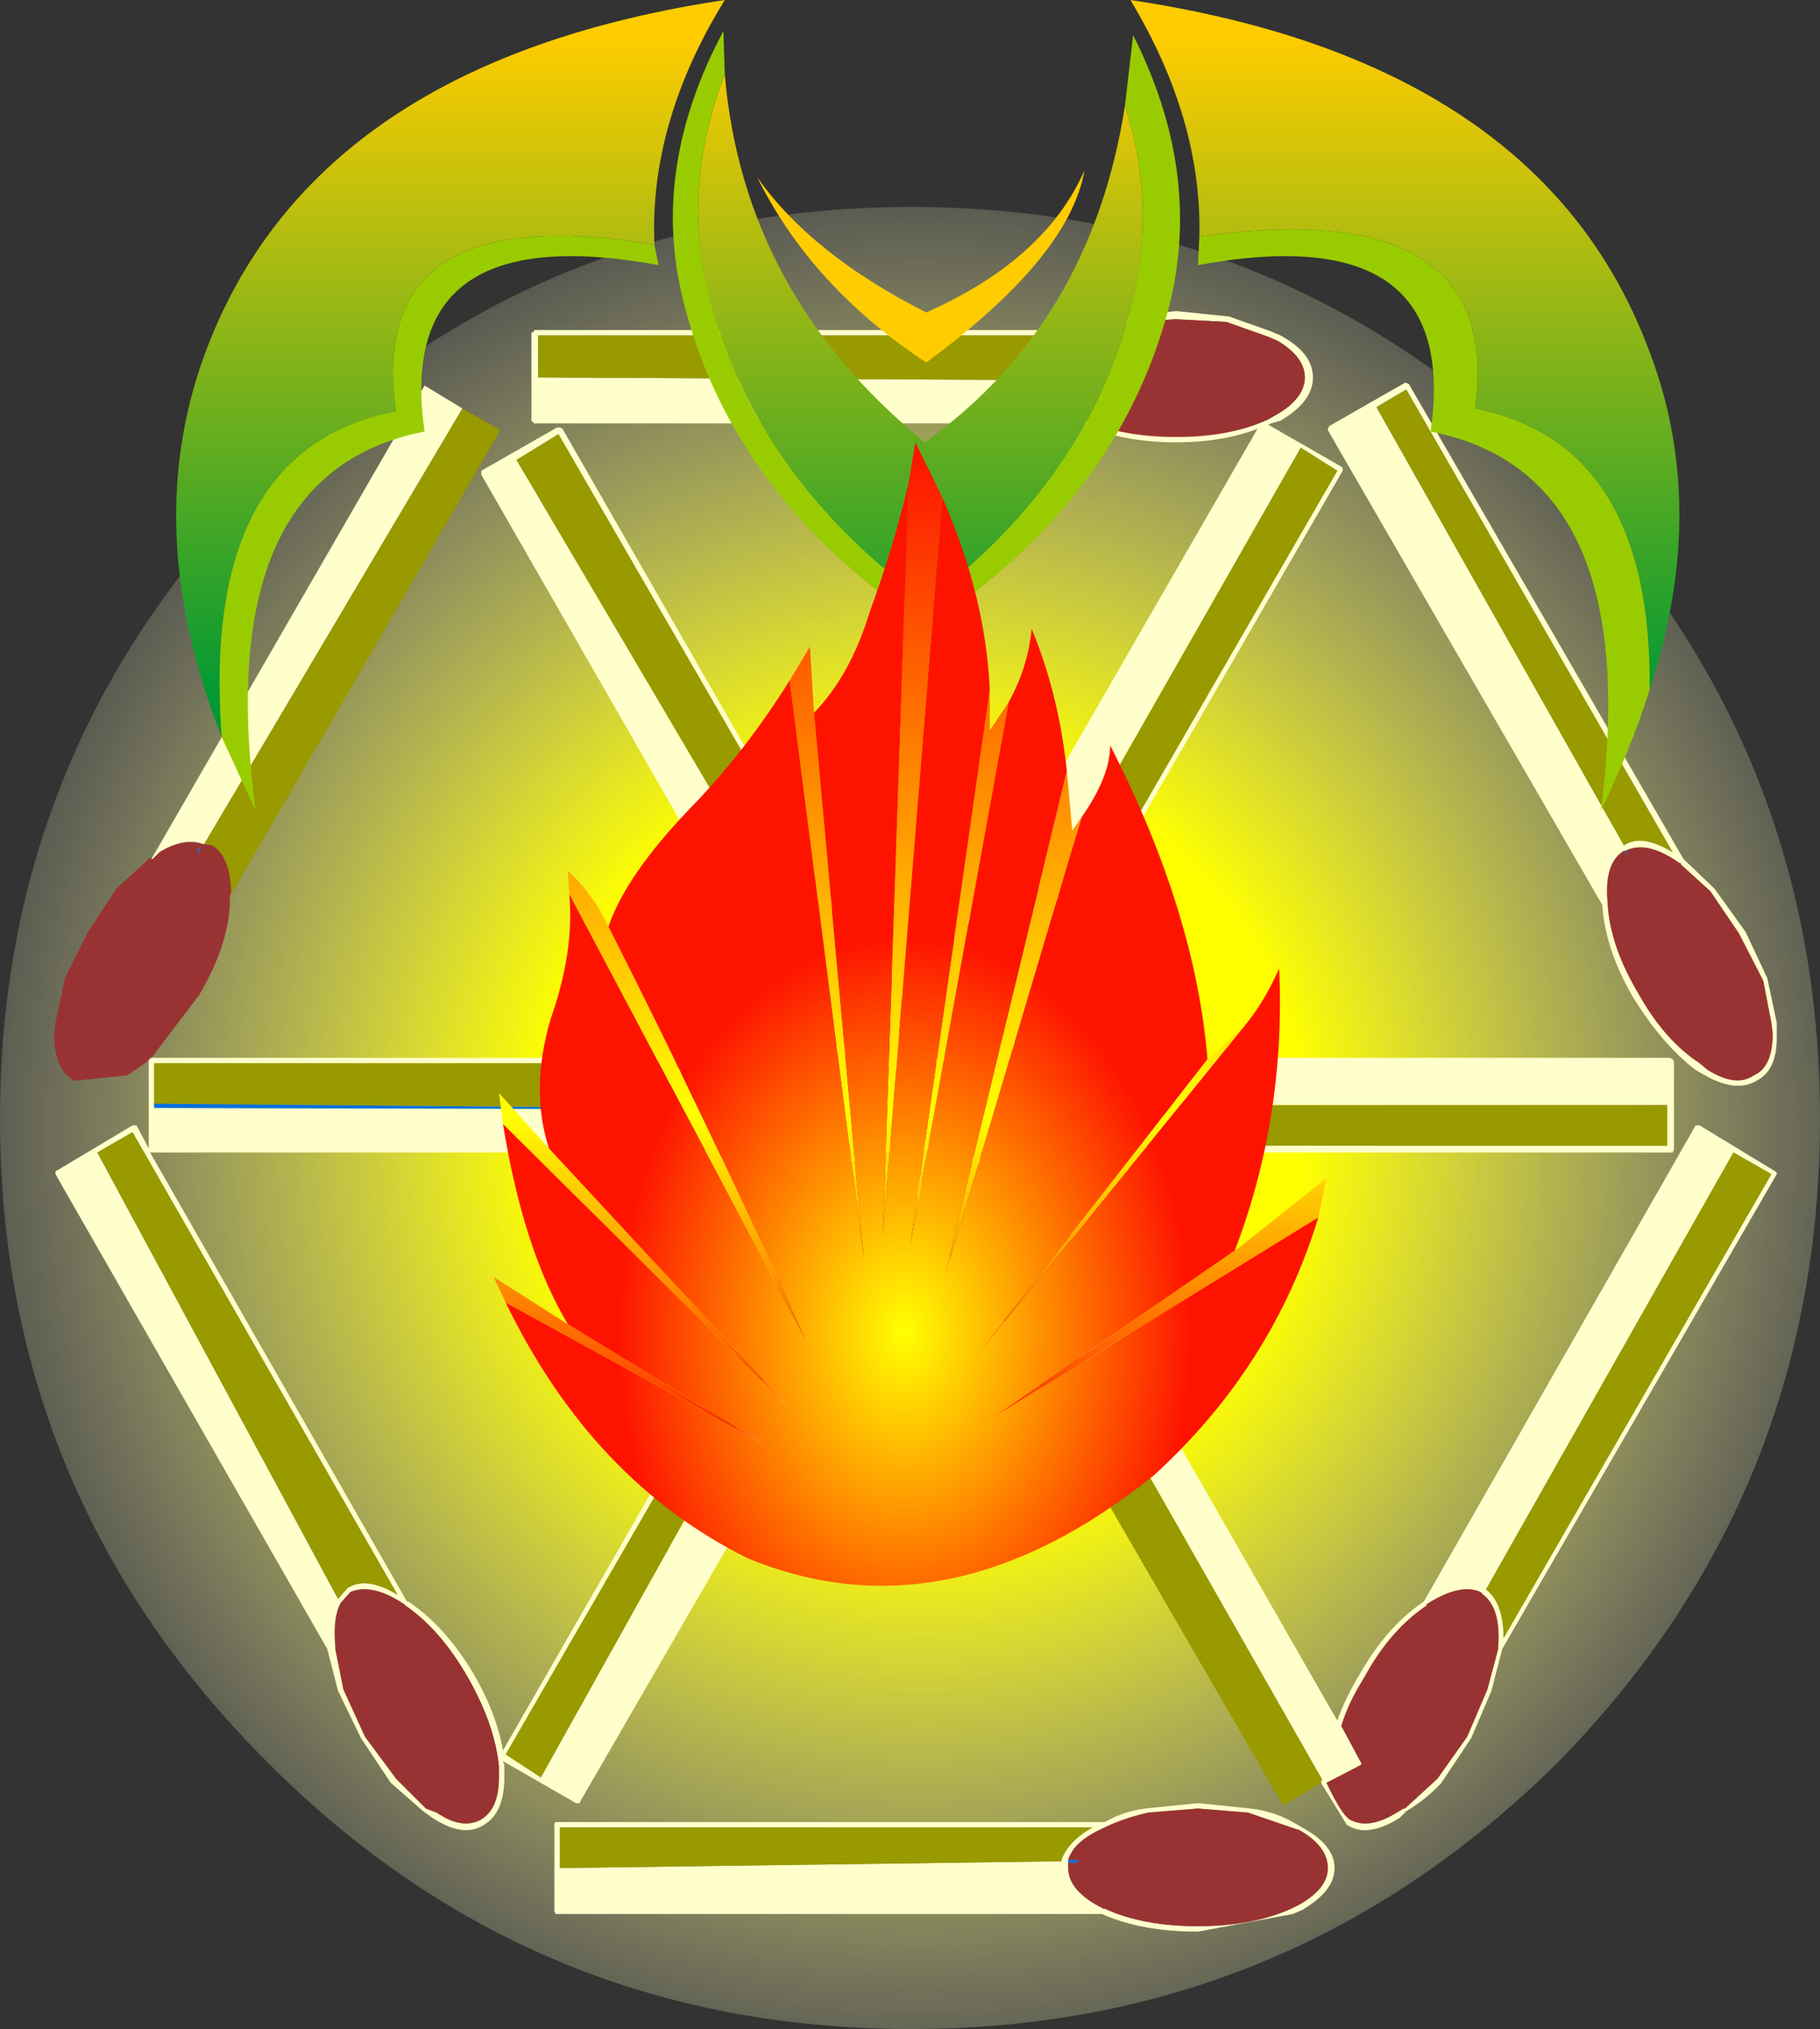 <?xml version="1.0" encoding="UTF-8" standalone="no"?>
<svg xmlns:ffdec="https://www.free-decompiler.com/flash" xmlns:xlink="http://www.w3.org/1999/xlink" ffdec:objectType="shape" height="75.0px" width="67.3px" xmlns="http://www.w3.org/2000/svg">
  <rect width="100%" height="100%" fill="#333333" stroke="none"/>
  <g transform="matrix(1.0, 0.0, 0.0, 1.0, 33.65, 35.0)">
    <path d="M23.9 -17.45 Q33.65 -7.55 33.65 6.35 33.65 20.3 23.9 30.2 13.95 40.0 0.05 40.0 -13.9 40.0 -23.7 30.2 -33.65 20.3 -33.65 6.35 -33.65 -7.55 -23.7 -17.45 -13.9 -27.35 0.05 -27.35 13.95 -27.35 23.9 -17.45" fill="url(#gradient0)" fill-rule="evenodd" stroke="none"/>
    <path d="M18.35 -20.6 L17.25 -19.95 26.4 -3.75 Q27.05 -4.2 28.2 -3.5 L18.35 -20.6 M-28.05 4.1 L-7.8 4.1 -6.25 3.7 -4.6 3.45 Q-5.65 1.75 -5.8 0.05 L-15.85 -17.45 -15.85 -17.5 -15.85 -17.6 -13.05 -19.2 -12.95 -19.2 -12.85 -19.15 -2.75 -1.55 -1.55 -0.5 -0.5 1.1 0.05 1.95 Q0.25 1.45 0.6 0.9 L1.7 -0.7 2.85 -1.8 12.85 -19.15 Q11.55 -18.65 9.85 -18.65 7.8 -18.65 6.3 -19.35 L-13.9 -19.35 -14.0 -19.45 -14.0 -22.7 -13.9 -22.75 -13.9 -22.8 6.4 -22.8 7.9 -23.3 9.85 -23.5 11.8 -23.3 13.35 -22.75 13.7 -22.6 Q14.9 -21.95 14.9 -21.05 14.9 -20.15 13.7 -19.45 L13.35 -19.35 13.25 -19.3 15.95 -17.75 16.0 -17.7 16.0 -17.6 5.9 -0.1 Q5.8 1.5 4.75 3.25 L4.6 3.45 6.3 3.7 7.85 4.1 28.1 4.1 28.2 4.15 28.25 4.25 28.25 7.5 28.2 7.6 28.1 7.6 7.95 7.6 Q6.65 8.25 4.85 8.35 L5.4 9.2 Q6.45 10.95 6.6 12.55 L15.8 28.6 Q16.1 27.75 16.65 26.85 17.65 25.1 19.0 24.2 L29.05 6.6 29.2 6.6 32.0 8.3 32.05 8.35 32.05 8.4 21.9 25.95 21.5 27.5 20.75 29.25 19.65 30.9 Q19.1 31.5 18.35 31.95 L18.1 32.2 Q16.9 32.95 16.15 32.45 L15.2 30.9 15.2 30.8 15.25 30.8 6.05 14.65 5.85 14.7 Q5.15 15.2 3.95 14.5 L3.75 14.4 3.65 14.3 3.6 14.3 3.55 14.25 2.4 13.15 1.3 11.6 0.75 10.5 0.2 11.35 -0.85 13.0 -2.05 14.05 -12.2 31.6 -12.2 31.65 -12.35 31.65 -15.05 30.1 -15.0 30.25 -15.0 30.7 Q-15.0 32.0 -15.75 32.45 -16.5 32.95 -17.65 32.2 L-18.0 31.95 -19.2 30.9 -20.3 29.25 -21.15 27.5 -21.55 25.95 -31.6 8.4 -31.6 8.35 -31.6 8.3 -28.75 6.6 -28.6 6.6 -28.15 7.45 -28.15 4.2 -28.15 4.15 -28.1 4.15 -28.1 4.1 -28.05 4.1 M18.35 -20.85 L18.45 -20.8 28.6 -3.25 29.75 -2.15 30.9 -0.55 31.7 1.15 32.05 2.8 32.05 3.2 Q32.1 4.55 31.3 4.95 30.55 5.4 29.4 4.75 L29.05 4.55 Q27.8 3.6 26.7 1.8 25.7 0.05 25.6 -1.55 L15.45 -19.1 15.45 -19.15 15.5 -19.25 18.3 -20.85 18.35 -20.85 M13.6 -22.4 L13.25 -22.55 11.7 -23.1 9.85 -23.2 7.95 -23.1 6.45 -22.6 6.4 -22.55 Q5.0 -21.95 5.0 -21.05 L5.0 -20.95 Q5.1 -20.15 6.35 -19.55 L6.4 -19.55 6.4 -19.5 Q7.8 -18.85 9.85 -18.85 11.85 -18.85 13.25 -19.5 L13.6 -19.7 Q14.6 -20.3 14.6 -21.05 14.6 -21.8 13.6 -22.4 M4.75 -20.95 L4.75 -21.05 Q4.75 -21.95 6.0 -22.6 L-13.75 -22.6 -13.75 -21.05 4.75 -20.95 M15.8 -17.6 L14.45 -18.45 5.2 -2.25 Q5.95 -1.85 5.95 -0.55 L15.8 -17.6 M26.4 -3.55 Q25.65 -3.1 25.8 -1.6 L25.8 -1.55 Q25.9 0.0 26.95 1.75 27.9 3.45 29.2 4.3 L29.5 4.55 Q30.55 5.2 31.2 4.75 31.9 4.45 31.9 3.2 L31.85 2.8 31.55 1.25 30.65 -0.5 29.6 -2.05 28.5 -3.05 28.5 -3.1 28.45 -3.1 Q27.25 -3.95 26.45 -3.55 L26.4 -3.55 M5.65 -0.1 Q5.85 -1.6 5.05 -2.05 4.35 -2.5 3.05 -1.6 L1.8 -0.55 0.75 1.0 0.1 2.3 -0.05 2.7 -0.2 3.35 -0.4 4.3 -0.4 4.45 Q-0.1 4.55 0.05 4.75 0.2 4.55 0.5 4.45 L0.55 4.3 0.9 4.15 2.45 3.7 4.35 3.45 4.55 3.2 Q5.55 1.45 5.65 -0.1 M28.0 7.35 L28.0 5.85 9.45 5.85 Q9.45 6.8 8.35 7.35 L28.0 7.35 M31.85 8.4 L30.45 7.6 21.3 23.75 Q21.95 24.25 21.95 25.55 L31.85 8.4 M0.1 7.1 L0.05 7.05 -0.55 7.5 -0.85 7.6 -3.15 8.25 -3.75 9.1 Q-4.7 10.8 -4.9 12.4 -5.0 13.7 -4.4 14.25 L-4.3 14.35 Q-3.5 14.75 -2.25 13.9 L-2.2 13.85 Q-1.55 13.45 -1.0 12.8 L0.1 11.3 0.6 10.2 0.5 9.85 0.25 9.15 0.1 8.2 0.1 7.8 0.1 7.1 M4.55 8.35 L4.45 8.35 3.25 8.25 0.9 7.6 0.55 7.5 0.3 7.25 0.3 7.8 0.3 8.2 0.5 9.1 0.7 9.75 0.8 10.15 1.45 11.5 2.55 13.0 3.7 14.05 Q5.0 15.0 5.75 14.55 L5.95 14.45 Q6.45 13.95 6.35 12.55 6.25 11.0 5.25 9.3 L4.55 8.35 M7.75 4.3 L6.25 3.9 4.45 3.7 4.4 3.7 2.55 3.9 1.0 4.3 0.7 4.55 0.6 4.55 0.1 4.95 Q-0.4 5.4 -0.4 5.85 -0.4 6.4 0.1 6.85 L0.3 7.05 0.7 7.25 1.0 7.45 0.95 7.45 3.25 8.0 4.45 8.05 4.65 8.05 Q6.45 8.05 7.8 7.45 L7.85 7.45 7.85 7.35 7.9 7.35 Q9.2 6.8 9.2 5.85 9.2 5.0 7.8 4.3 L7.75 4.3 M21.2 23.95 L21.1 23.85 Q20.35 23.5 19.1 24.3 L19.1 24.35 Q17.75 25.25 16.8 27.0 16.2 27.95 15.95 28.8 L16.65 30.1 16.7 30.2 16.65 30.25 15.4 30.9 Q15.95 32.05 16.25 32.25 16.95 32.65 18.0 32.0 L18.25 31.85 18.3 31.85 19.5 30.75 20.6 29.2 21.35 27.45 21.75 25.95 21.75 25.85 Q21.85 24.45 21.2 23.95 M14.15 32.35 L14.5 32.55 Q15.7 33.2 15.7 34.05 15.7 34.9 14.5 35.6 L14.15 35.75 10.65 36.4 Q8.55 36.4 7.1 35.75 L-13.1 35.75 -13.15 35.65 -13.15 32.4 -13.1 32.35 7.2 32.35 Q7.9 31.95 8.7 31.85 L10.65 31.65 12.6 31.85 Q13.45 31.95 14.15 32.35 M5.85 33.85 L5.85 34.05 Q5.85 34.9 7.15 35.55 L7.2 35.55 Q8.6 36.2 10.65 36.2 12.65 36.2 14.1 35.55 L14.4 35.4 Q15.45 34.8 15.45 34.05 15.45 33.25 14.4 32.65 L14.1 32.55 12.5 32.0 10.65 31.85 8.8 32.0 Q7.95 32.2 7.3 32.5 L7.2 32.55 Q6.05 33.05 5.85 33.75 L5.85 33.85 M5.6 33.8 L5.6 33.75 Q5.85 33.05 6.75 32.55 L-12.95 32.55 -12.95 34.05 5.6 33.8 M-26.1 -3.8 L-26.15 -3.8 Q-26.85 -4.05 -27.75 -3.5 L-27.9 -3.35 -28.0 -3.25 -28.05 -3.25 -17.95 -20.75 -16.55 -19.9 -26.1 -3.8 M-13.0 -18.95 L-14.55 -18.0 -5.15 -2.05 -5.05 -2.05 -3.1 -1.85 -13.0 -18.95 M-4.35 3.7 L-4.4 3.7 -6.25 3.9 -7.75 4.3 Q-9.2 5.0 -9.2 5.85 L-9.2 5.95 Q-9.2 6.8 -7.8 7.35 L-7.8 7.45 -7.75 7.45 Q-6.35 8.05 -4.35 8.05 L-3.25 8.0 -0.95 7.45 -0.6 7.25 -0.1 6.9 Q-0.6 6.4 -0.6 5.85 -0.6 5.35 -0.1 4.9 L-0.55 4.55 -0.6 4.55 -0.95 4.3 -2.45 3.9 -4.35 3.7 M-1.7 -0.35 Q-2.25 -1.0 -2.9 -1.4 L-2.9 -1.45 Q-4.15 -2.3 -5.0 -1.9 L-5.0 -1.85 Q-5.65 -1.35 -5.55 0.05 -5.4 1.65 -4.4 3.35 L-4.35 3.45 -2.45 3.7 Q-1.6 3.85 -0.85 4.15 L-0.6 4.3 -0.45 3.3 -0.2 2.65 -0.1 2.3 -0.6 1.15 -1.7 -0.35 M-9.45 5.95 L-9.45 5.85 Q-9.45 5.0 -8.25 4.3 L-27.95 4.3 -27.95 5.8 -27.95 5.95 -9.45 6.0 -9.45 5.95 M-3.5 8.3 L-4.35 8.35 Q-6.45 8.35 -7.85 7.6 L-28.1 7.6 -18.6 24.2 -18.55 24.2 Q-17.2 25.1 -16.15 26.85 -15.3 28.3 -15.05 29.7 L-5.1 12.4 Q-5.0 10.8 -3.9 9.0 L-3.5 8.3 M-18.65 24.35 L-18.7 24.3 Q-19.9 23.5 -20.7 23.85 L-21.05 24.25 Q-21.35 24.8 -21.25 25.85 L-21.25 25.95 -20.95 27.45 -20.15 29.2 -19.0 30.75 -17.9 31.85 -17.5 32.0 Q-16.55 32.65 -15.85 32.25 -15.2 31.85 -15.2 30.7 L-15.2 30.3 Q-15.35 28.75 -16.35 27.0 -17.35 25.25 -18.65 24.35 M-28.75 6.85 L-30.05 7.6 -21.15 24.1 -20.8 23.7 Q-20.1 23.25 -18.95 23.95 L-28.75 6.85 M-4.55 14.4 Q-5.1 13.9 -5.1 12.8 L-14.95 29.85 -13.65 30.7 -4.55 14.4" fill="#ffffcc" fill-rule="evenodd" stroke="none"/>
    <path d="M18.35 -20.6 L28.2 -3.5 Q27.05 -4.2 26.4 -3.75 L17.25 -19.95 18.35 -20.6 M3.75 14.4 L3.95 14.5 Q5.15 15.2 5.85 14.7 L6.05 14.65 15.25 30.8 15.2 30.8 15.2 30.9 13.8 31.75 3.75 14.4 M15.8 -17.6 L5.95 -0.55 Q5.95 -1.85 5.2 -2.25 L14.45 -18.45 15.8 -17.6 M4.75 -20.95 L-13.75 -21.05 -13.75 -22.6 6.0 -22.6 Q4.75 -21.95 4.75 -21.05 L4.75 -20.95 M31.85 8.4 L21.95 25.55 Q21.95 24.25 21.3 23.75 L30.45 7.6 31.85 8.4 M28.0 7.35 L8.35 7.35 Q9.45 6.8 9.45 5.85 L28.0 5.85 28.0 7.35 M5.6 33.8 L-12.95 34.05 -12.95 32.55 6.75 32.55 Q5.85 33.05 5.6 33.75 L5.6 33.8 M-26.1 -3.8 L-16.55 -19.9 -15.15 -19.1 -25.15 -1.85 -25.1 -2.05 Q-25.15 -3.35 -25.8 -3.75 L-26.1 -3.8 M-13.0 -18.95 L-3.1 -1.85 -5.05 -2.05 -5.15 -2.05 -14.55 -18.0 -13.0 -18.95 M-27.95 5.8 L-27.95 4.3 -8.25 4.3 Q-9.45 5.0 -9.45 5.85 L-9.45 5.95 -27.95 5.8 M-4.55 14.4 L-13.65 30.7 -14.95 29.85 -5.1 12.8 Q-5.1 13.9 -4.55 14.4 M-28.75 6.85 L-18.95 23.95 Q-20.1 23.25 -20.8 23.7 L-21.15 24.1 -30.05 7.6 -28.75 6.85" fill="#999900" fill-rule="evenodd" stroke="none"/>
    <path d="M-28.05 4.1 L-28.1 4.1 -28.1 4.15 -28.15 4.15 -28.15 4.2 -28.65 4.55 -28.95 4.75 -30.9 4.95 Q-31.65 4.55 -31.65 3.2 L-31.6 2.8 -31.25 1.15 -30.4 -0.55 -29.35 -2.15 -28.15 -3.25 -28.1 -3.3 -28.05 -3.25 -28.0 -3.25 -27.9 -3.35 -27.75 -3.5 Q-26.85 -4.05 -26.15 -3.8 L-26.1 -3.8 -25.8 -3.75 Q-25.15 -3.35 -25.1 -2.05 L-25.15 -1.85 -25.15 -1.6 -25.15 -1.55 Q-25.25 0.05 -26.3 1.8 L-28.05 4.1 M13.6 -22.4 Q14.6 -21.8 14.6 -21.05 14.6 -20.3 13.6 -19.7 L13.25 -19.5 Q11.85 -18.85 9.85 -18.85 7.8 -18.85 6.4 -19.5 L6.4 -19.55 6.35 -19.55 Q5.1 -20.15 5.0 -20.95 L5.0 -21.05 Q5.0 -21.95 6.4 -22.55 L6.45 -22.6 7.95 -23.1 9.85 -23.2 11.7 -23.1 13.25 -22.55 13.6 -22.4 M5.65 -0.1 Q5.55 1.45 4.55 3.2 L4.35 3.45 2.45 3.7 0.9 4.15 0.55 4.3 0.5 4.45 Q0.2 4.55 0.05 4.75 -0.1 4.55 -0.4 4.45 L-0.4 4.3 -0.2 3.35 -0.05 2.7 0.1 2.3 0.75 1.0 1.8 -0.55 3.05 -1.6 Q4.35 -2.5 5.05 -2.05 5.85 -1.6 5.65 -0.1 M26.45 -3.55 Q27.25 -3.95 28.45 -3.1 L28.5 -3.1 28.5 -3.05 29.6 -2.05 30.65 -0.5 31.55 1.25 31.85 2.8 31.9 3.2 Q31.9 4.45 31.2 4.75 30.55 5.2 29.5 4.55 L29.2 4.3 Q27.9 3.45 26.95 1.75 25.9 0.0 25.8 -1.55 L25.8 -1.6 Q25.65 -3.1 26.4 -3.55 L26.5 -3.45 26.5 -3.4 26.55 -3.45 26.45 -3.55 M21.2 23.95 Q21.85 24.45 21.75 25.85 L21.75 25.95 21.35 27.45 20.6 29.2 19.5 30.75 18.3 31.85 18.25 31.85 18.0 32.0 Q16.95 32.65 16.25 32.25 15.95 32.05 15.4 30.9 L16.65 30.25 16.7 30.2 16.65 30.1 15.95 28.8 Q16.2 27.95 16.8 27.0 17.75 25.25 19.1 24.35 L19.1 24.3 Q20.35 23.5 21.1 23.85 L21.2 23.95 M7.75 4.3 L7.8 4.3 Q9.2 5.0 9.2 5.85 9.2 6.8 7.9 7.35 L7.85 7.35 7.85 7.45 7.8 7.45 Q6.45 8.05 4.65 8.05 L4.45 8.05 3.25 8.0 0.95 7.45 1.0 7.45 0.7 7.25 0.3 7.05 0.1 6.85 Q-0.4 6.4 -0.4 5.85 -0.4 5.4 0.1 4.95 L0.6 4.55 0.7 4.55 1.0 4.3 2.55 3.9 4.4 3.7 4.45 3.7 6.25 3.9 7.75 4.3 M4.55 8.35 L5.25 9.3 Q6.25 11.0 6.35 12.55 6.45 13.95 5.95 14.45 L5.75 14.55 Q5.0 15.0 3.7 14.05 L2.55 13.0 1.45 11.5 0.8 10.15 0.7 9.75 0.5 9.1 0.3 8.2 0.3 7.8 0.3 7.25 0.55 7.5 0.9 7.6 3.25 8.25 4.45 8.35 4.55 8.35 M0.1 7.1 L0.1 7.8 0.1 8.2 0.25 9.15 0.5 9.85 0.6 10.2 0.1 11.3 -1.0 12.8 Q-1.55 13.45 -2.2 13.85 L-2.25 13.9 Q-3.5 14.75 -4.3 14.35 L-4.4 14.25 Q-5.0 13.7 -4.9 12.4 -4.7 10.8 -3.75 9.1 L-3.15 8.25 -0.85 7.6 -0.55 7.5 0.05 7.05 0.1 7.1 M5.85 33.75 Q6.05 33.05 7.2 32.55 L7.3 32.5 Q7.95 32.2 8.8 32.0 L10.65 31.85 12.5 32.0 14.1 32.55 14.4 32.65 Q15.45 33.25 15.45 34.05 15.45 34.8 14.4 35.4 L14.1 35.55 Q12.65 36.2 10.65 36.2 8.6 36.2 7.2 35.55 L7.15 35.55 Q5.85 34.9 5.85 34.05 L5.85 33.85 6.2 33.85 6.2 33.8 6.25 33.8 6.2 33.75 5.85 33.75 M-26.35 -3.5 L-26.3 -3.45 -26.3 -3.5 -26.25 -3.65 -26.25 -3.7 -26.35 -3.55 -26.35 -3.5 M-1.7 -0.35 L-0.6 1.15 -0.1 2.3 -0.2 2.65 -0.45 3.3 -0.6 4.3 -0.85 4.15 Q-1.6 3.85 -2.45 3.7 L-4.35 3.45 -4.4 3.35 Q-5.4 1.65 -5.55 0.05 -5.65 -1.35 -5.0 -1.85 L-5.0 -1.9 Q-4.15 -2.3 -2.9 -1.45 L-2.9 -1.4 Q-2.25 -1.0 -1.7 -0.35 M-4.35 3.7 L-2.45 3.9 -0.95 4.3 -0.6 4.55 -0.55 4.55 -0.1 4.9 Q-0.6 5.35 -0.6 5.85 -0.6 6.4 -0.1 6.9 L-0.6 7.25 -0.95 7.45 -3.25 8.0 -4.35 8.05 Q-6.35 8.05 -7.75 7.45 L-7.8 7.45 -7.8 7.35 Q-9.2 6.8 -9.2 5.95 L-9.2 5.85 Q-9.2 5.0 -7.75 4.3 L-6.25 3.9 -4.4 3.7 -4.35 3.7 M-18.65 24.35 Q-17.35 25.25 -16.35 27.0 -15.35 28.75 -15.2 30.3 L-15.2 30.7 Q-15.2 31.85 -15.85 32.25 -16.55 32.65 -17.5 32.0 L-17.9 31.85 -19.0 30.75 -20.15 29.2 -20.95 27.45 -21.25 25.95 -21.25 25.85 Q-21.35 24.8 -21.05 24.25 L-20.7 23.85 Q-19.9 23.5 -18.7 24.3 L-18.65 24.35" fill="#993333" fill-rule="evenodd" stroke="none"/>
    <path d="M26.4 -3.55 L26.45 -3.55 26.55 -3.45 26.5 -3.4 26.5 -3.45 26.4 -3.55 M5.85 33.85 L5.85 33.75 6.2 33.75 6.25 33.8 6.2 33.8 6.2 33.85 5.85 33.85 M-26.35 -3.5 L-26.35 -3.55 -26.25 -3.7 -26.25 -3.65 -26.3 -3.5 -26.3 -3.45 -26.35 -3.5 M-9.45 5.95 L-9.45 6.0 -27.95 5.95 -27.95 5.8 -9.45 5.95" fill="#006fe2" fill-rule="evenodd" stroke="none"/>
    <path d="M10.7 -26.25 Q10.8 -30.6 8.15 -35.0 23.2 -32.75 27.25 -22.25 29.6 -16.35 27.35 -9.5 27.45 -18.6 20.9 -19.9 21.95 -27.85 10.7 -26.25 M-6.85 -32.25 Q-6.15 -24.1 0.55 -18.65 6.7 -23.05 7.95 -31.1 9.1 -27.5 8.25 -23.95 6.7 -17.35 0.6 -12.75 -5.85 -17.45 -7.5 -24.35 -8.4 -28.2 -6.85 -32.25 M-9.45 -25.95 Q-20.15 -27.75 -19.0 -19.8 -26.25 -18.4 -25.45 -7.75 -28.55 -15.6 -25.95 -22.25 -21.85 -32.75 -6.85 -35.0 -9.65 -30.45 -9.45 -25.95" fill="url(#gradient1)" fill-rule="evenodd" stroke="none"/>
    <path d="M27.35 -9.5 Q26.65 -7.3 25.55 -5.05 27.15 -17.5 19.25 -19.05 20.4 -27.0 10.65 -25.2 L10.7 -26.25 Q21.95 -27.85 20.9 -19.9 27.45 -18.6 27.35 -9.5 M7.95 -31.1 L8.25 -33.7 Q10.75 -28.75 9.65 -23.95 7.95 -16.95 1.3 -12.3 L0.6 -11.8 -0.05 -12.3 Q-6.7 -17.0 -8.4 -23.95 -9.6 -28.8 -6.9 -33.85 L-6.85 -32.25 Q-8.4 -28.2 -7.5 -24.35 -5.85 -17.45 0.6 -12.75 6.7 -17.35 8.25 -23.95 9.1 -27.5 7.95 -31.1 M-9.45 -25.95 L-9.3 -25.2 Q-19.1 -27.0 -17.95 -19.05 -25.85 -17.5 -24.2 -5.05 L-25.45 -7.75 Q-26.25 -18.4 -19.0 -19.8 -20.15 -27.75 -9.45 -25.95" fill="#99cc00" fill-rule="evenodd" stroke="none"/>
    <path d="M6.45 -28.7 Q5.9 -25.5 0.6 -21.6 -3.65 -24.4 -5.65 -28.45 -3.65 -25.6 0.6 -23.45 5.0 -25.4 6.45 -28.7" fill="#ffcc00" fill-rule="evenodd" stroke="none"/>
    <path d="M-0.05 -17.15 L0.2 -18.65 1.2 -16.6 -1.0 10.6 -0.05 -17.15 M2.95 -9.5 L2.95 -8.0 3.65 -9.05 0.0 11.1 2.95 -9.5 M5.8 -6.5 L6.0 -4.3 6.35 -4.8 1.2 12.5 5.8 -6.5 M11.0 4.15 L12.35 2.95 2.0 15.7 11.0 4.15 M12.0 11.25 L15.4 8.55 15.1 10.0 2.9 17.5 11.9 11.3 11.85 11.3 12.0 11.25 M-14.95 13.15 L-15.4 12.2 -12.65 13.95 -5.45 18.35 -14.95 13.15 M-15.05 6.55 L-15.2 5.4 -13.35 7.45 -4.5 17.0 -15.05 6.55 M-12.6 -1.95 L-12.65 -2.8 Q-11.75 -2.0 -11.15 -0.75 -7.35 6.75 -3.85 14.55 L-12.6 -1.95 M-4.45 -9.85 L-3.7 -11.1 -3.55 -8.65 -1.7 11.6 -4.45 -9.85" fill="url(#gradient2)" fill-rule="evenodd" stroke="none"/>
    <path d="M1.2 -16.6 Q2.8 -12.95 2.95 -9.5 L0.0 11.1 3.65 -9.05 Q4.35 -10.3 4.5 -11.75 5.5 -9.35 5.8 -6.5 L1.2 12.5 6.35 -4.8 Q7.4 -6.3 7.4 -7.45 10.55 -1.3 11.0 4.15 L2.0 15.7 12.35 2.95 Q13.1 2.05 13.65 0.8 13.9 6.3 12.0 11.25 L11.85 11.3 11.9 11.3 2.9 17.5 15.1 10.0 Q13.4 15.55 9.0 19.55 1.4 25.65 -6.0 22.6 -11.75 19.75 -14.95 13.15 L-5.45 18.35 -12.65 13.95 Q-14.3 11.2 -15.05 6.55 L-4.5 17.0 -13.35 7.45 Q-14.05 5.3 -13.3 2.7 -12.4 0.15 -12.6 -1.95 L-3.85 14.55 Q-7.35 6.75 -11.15 -0.75 -10.5 -2.65 -8.15 -5.1 -6.1 -7.2 -4.45 -9.85 L-1.7 11.6 -3.55 -8.65 Q-2.2 -10.05 -1.5 -12.35 -0.6 -14.8 -0.05 -17.15 L-1.0 10.6 1.2 -16.6" fill="url(#gradient3)" fill-rule="evenodd" stroke="none"/>
  </g>
  <defs>
    <radialGradient cx="0" cy="0" fx="3.2" fy="0" gradientTransform="matrix(0.048, 0.0, 0.0, 0.048, 0.35, 7.05)" gradientUnits="userSpaceOnUse" id="gradient0" r="819.2" spreadMethod="pad">
      <stop offset="0.357" stop-color="#ffff00"/>
      <stop offset="1.0" stop-color="#ffffff" stop-opacity="0.0"/>
    </radialGradient>
    <linearGradient gradientTransform="matrix(0.0, -0.015, 0.855, 0.0, -120.25, -21.4)" gradientUnits="userSpaceOnUse" id="gradient1" spreadMethod="pad" x1="-819.2" x2="819.2">
      <stop offset="0.0" stop-color="#009933"/>
      <stop offset="1.0" stop-color="#ffcc00"/>
    </linearGradient>
    <linearGradient gradientTransform="matrix(0.0, -0.024, 0.093, 0.0, -14.8, -1.7)" gradientUnits="userSpaceOnUse" id="gradient2" spreadMethod="pad" x1="-819.2" x2="819.2">
      <stop offset="0.0" stop-color="#ff2801"/>
      <stop offset="0.298" stop-color="#ffff01"/>
      <stop offset="0.925" stop-color="#fe1300"/>
    </linearGradient>
    <radialGradient cx="0" cy="0" fx="3.2" fy="0" gradientTransform="matrix(0.0, -0.018, 0.013, 0.0, -0.2, 14.3)" gradientUnits="userSpaceOnUse" id="gradient3" r="819.2" spreadMethod="pad">
      <stop offset="0.004" stop-color="#ffff01"/>
      <stop offset="1.0" stop-color="#fe1300"/>
    </radialGradient>
  </defs>
</svg>
